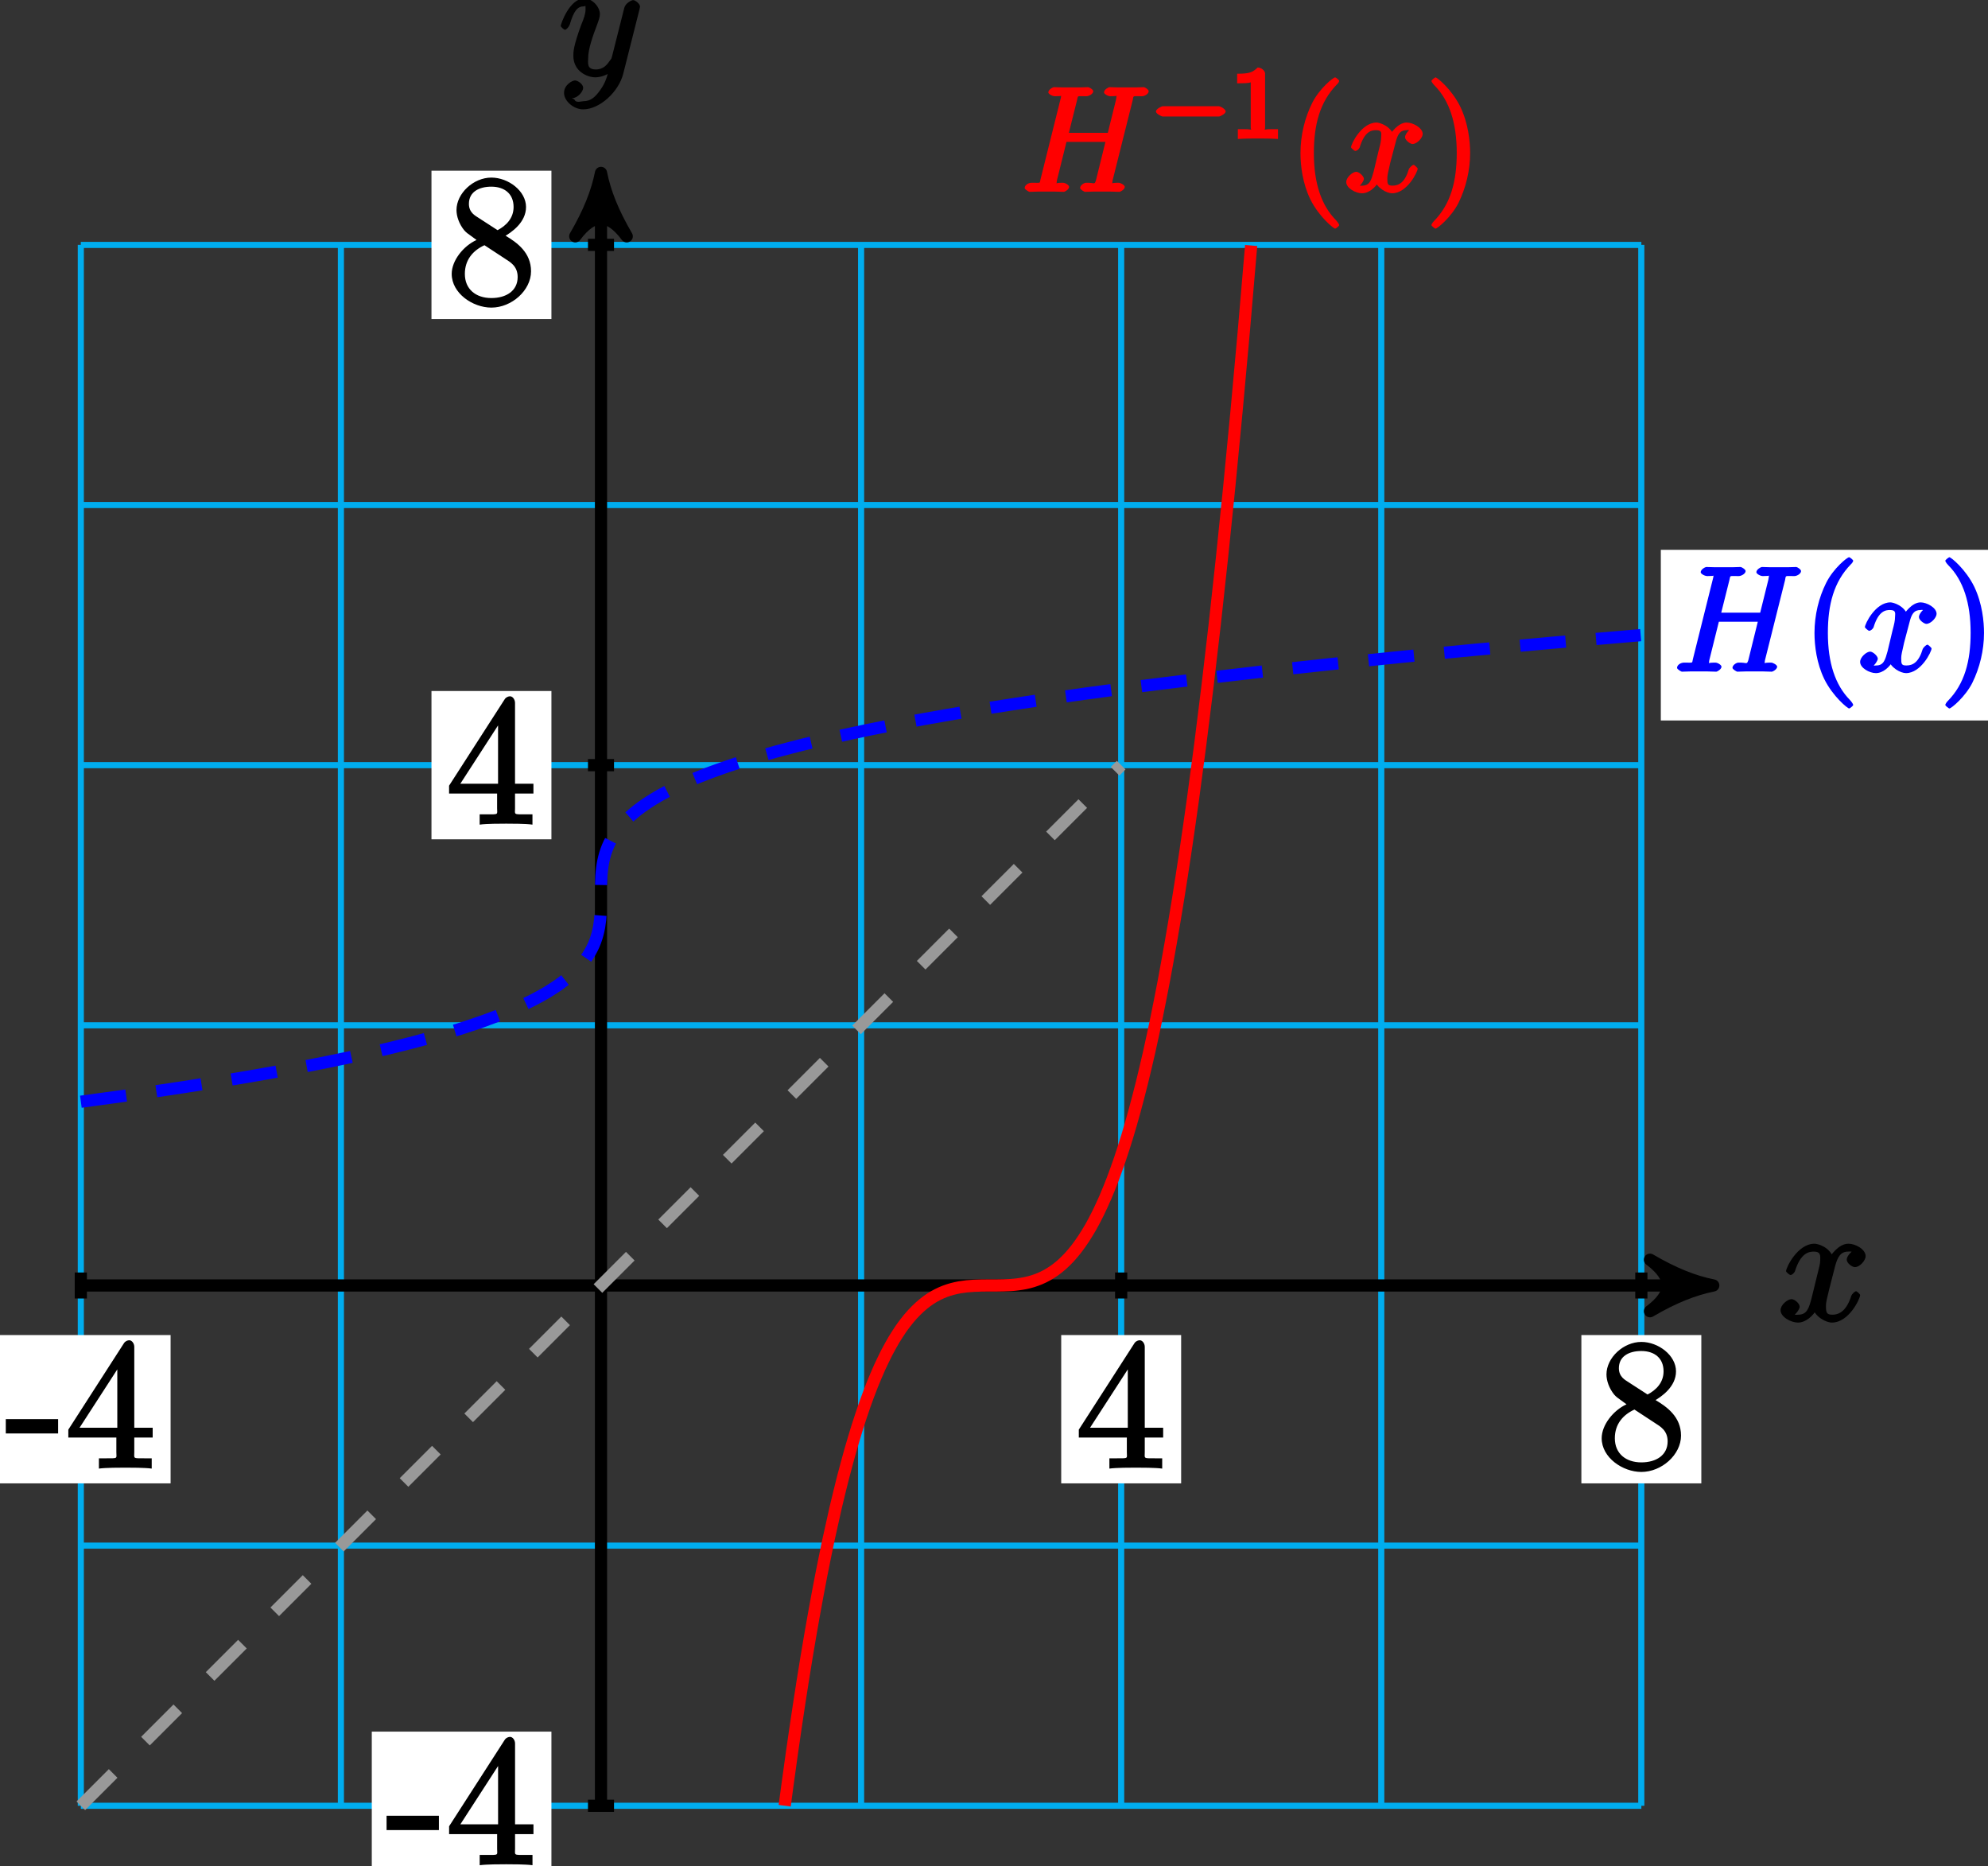 <?xml version="1.0" encoding="UTF-8"?>
<svg xmlns="http://www.w3.org/2000/svg" xmlns:xlink="http://www.w3.org/1999/xlink" width="130pt" height="122pt" viewBox="0 0 130 122" version="1.1">
<rect x="0" y="0" width="130" height="122" fill="#333333" stroke="none"/>
<defs>
<g>
<symbol overflow="visible" id="glyph0-0">
<path style="stroke:none;" d=""/>
</symbol>
<symbol overflow="visible" id="glyph0-1">
<path style="stroke:none;" d="M 5.109 -4.688 C 4.766 -4.625 4.453 -4.219 4.453 -4.016 C 4.453 -3.75 4.828 -3.516 4.984 -3.516 C 5.312 -3.516 5.688 -3.953 5.688 -4.234 C 5.688 -4.688 5.016 -5.047 4.562 -5.047 C 3.906 -5.047 3.375 -4.25 3.266 -4.047 L 3.609 -4.047 C 3.359 -4.859 2.531 -5.047 2.344 -5.047 C 1.234 -5.047 0.484 -3.484 0.484 -3.25 C 0.484 -3.203 0.703 -3 0.781 -3 C 0.859 -3 1 -3.109 1.062 -3.234 C 1.438 -4.453 1.984 -4.531 2.297 -4.531 C 2.781 -4.531 2.719 -4.234 2.719 -3.969 C 2.719 -3.734 2.641 -3.484 2.516 -2.969 L 2.156 -1.5 C 1.984 -0.844 1.859 -0.406 1.281 -0.406 C 1.234 -0.406 1.078 -0.359 0.844 -0.5 L 0.734 -0.25 C 1.125 -0.328 1.375 -0.797 1.375 -0.922 C 1.375 -1.141 1.047 -1.422 0.844 -1.422 C 0.578 -1.422 0.125 -1.047 0.125 -0.703 C 0.125 -0.25 0.812 0.109 1.266 0.109 C 1.781 0.109 2.266 -0.344 2.5 -0.781 L 2.203 -0.891 C 2.375 -0.266 3.094 0.109 3.484 0.109 C 4.594 0.109 5.328 -1.453 5.328 -1.688 C 5.328 -1.75 5.125 -1.938 5.062 -1.938 C 4.969 -1.938 4.781 -1.734 4.75 -1.641 C 4.453 -0.703 4 -0.406 3.516 -0.406 C 3.141 -0.406 3.094 -0.531 3.094 -0.984 C 3.094 -1.219 3.141 -1.391 3.312 -2.094 L 3.688 -3.562 C 3.859 -4.203 4.062 -4.531 4.547 -4.531 C 4.578 -4.531 4.75 -4.578 4.969 -4.438 Z M 5.109 -4.688 "/>
</symbol>
<symbol overflow="visible" id="glyph0-2">
<path style="stroke:none;" d="M 2.703 0.953 C 2.406 1.359 2.125 1.672 1.594 1.672 C 1.469 1.672 1.109 1.812 1.016 1.547 C 0.812 1.469 0.875 1.469 0.891 1.469 C 1.219 1.469 1.594 1.047 1.594 0.797 C 1.594 0.547 1.234 0.312 1.062 0.312 C 0.891 0.312 0.344 0.594 0.344 1.125 C 0.344 1.672 0.984 2.203 1.594 2.203 C 2.672 2.203 3.922 1.062 4.219 -0.141 L 5.281 -4.344 C 5.281 -4.391 5.312 -4.453 5.312 -4.516 C 5.312 -4.688 5.016 -4.938 4.859 -4.938 C 4.766 -4.938 4.359 -4.75 4.281 -4.422 L 3.484 -1.266 C 3.422 -1.062 3.469 -1.156 3.375 -1.031 C 3.172 -0.734 2.938 -0.406 2.422 -0.406 C 1.812 -0.406 1.922 -0.844 1.922 -1.141 C 1.922 -1.75 2.219 -2.578 2.516 -3.359 C 2.625 -3.672 2.688 -3.828 2.688 -4.031 C 2.688 -4.484 2.203 -5.047 1.672 -5.047 C 0.688 -5.047 0.125 -3.344 0.125 -3.25 C 0.125 -3.203 0.328 -3 0.406 -3 C 0.5 -3 0.672 -3.203 0.719 -3.344 C 0.984 -4.25 1.234 -4.531 1.641 -4.531 C 1.75 -4.531 1.75 -4.688 1.75 -4.328 C 1.75 -4.047 1.641 -3.734 1.469 -3.328 C 0.953 -1.922 0.953 -1.562 0.953 -1.297 C 0.953 -0.281 1.859 0.109 2.391 0.109 C 2.703 0.109 3.203 -0.031 3.469 -0.312 L 3.297 -0.484 C 3.141 0.109 3.078 0.422 2.703 0.953 Z M 2.703 0.953 "/>
</symbol>
<symbol overflow="visible" id="glyph1-0">
<path style="stroke:none;" d=""/>
</symbol>
<symbol overflow="visible" id="glyph1-1">
<path style="stroke:none;" d="M 3.672 -4.344 C 4.266 -4.672 5.188 -5.328 5.188 -6.328 C 5.188 -7.375 4.031 -8.25 2.922 -8.25 C 1.75 -8.25 0.641 -7.219 0.641 -6.125 C 0.641 -5.719 0.812 -5.219 1.141 -4.812 C 1.281 -4.656 1.297 -4.641 1.953 -4.172 C 1.094 -3.781 0.328 -2.828 0.328 -1.953 C 0.328 -0.688 1.703 0.25 2.922 0.25 C 4.25 0.25 5.516 -0.875 5.516 -2.125 C 5.516 -3.344 4.609 -4 3.844 -4.453 Z M 2.047 -5.641 C 1.891 -5.75 1.453 -5.953 1.453 -6.531 C 1.453 -7.312 2.109 -7.656 2.922 -7.656 C 3.781 -7.656 4.375 -7.188 4.375 -6.328 C 4.375 -5.594 3.891 -5.109 3.328 -4.812 Z M 2.375 -3.891 L 3.828 -2.938 C 4.141 -2.734 4.641 -2.469 4.641 -1.75 C 4.641 -0.844 3.891 -0.375 2.922 -0.375 C 1.906 -0.375 1.188 -0.953 1.188 -1.953 C 1.188 -2.875 1.719 -3.484 2.469 -3.828 Z M 2.375 -3.891 "/>
</symbol>
<symbol overflow="visible" id="glyph1-2">
<path style="stroke:none;" d="M 3.391 -2.406 L 3.391 -3.203 L -0.031 -3.203 L -0.031 -2.266 L 3.391 -2.266 Z M 3.391 -2.406 "/>
</symbol>
<symbol overflow="visible" id="glyph1-3">
<path style="stroke:none;" d="M 4.469 -7.922 C 4.469 -8.156 4.312 -8.359 4.141 -8.359 C 4.047 -8.359 3.891 -8.312 3.797 -8.172 L 0.156 -2.516 L 0.156 -2 L 3.297 -2 L 3.297 -1.047 C 3.297 -0.609 3.438 -0.641 2.562 -0.641 L 2.156 -0.641 L 2.156 0.031 C 2.609 -0.031 3.547 -0.031 3.891 -0.031 C 4.219 -0.031 5.172 -0.031 5.609 0.031 L 5.609 -0.641 L 5.219 -0.641 C 4.344 -0.641 4.469 -0.609 4.469 -1.047 L 4.469 -2 L 5.672 -2 L 5.672 -2.641 L 4.469 -2.641 Z M 3.359 -7 L 3.359 -2.641 L 0.891 -2.641 L 3.641 -6.891 Z M 3.359 -7 "/>
</symbol>
<symbol overflow="visible" id="glyph2-0">
<path style="stroke:none;" d=""/>
</symbol>
<symbol overflow="visible" id="glyph2-1">
<path style="stroke:none;" d="M 7.328 -5.984 C 7.406 -6.312 7.266 -6.25 7.938 -6.25 C 8.109 -6.25 8.375 -6.406 8.375 -6.578 C 8.375 -6.688 8.125 -6.844 8.062 -6.844 C 7.891 -6.844 7.688 -6.828 7.5 -6.828 L 6.375 -6.828 C 6.203 -6.828 6 -6.844 5.812 -6.844 C 5.75 -6.844 5.453 -6.688 5.453 -6.5 C 5.453 -6.406 5.703 -6.25 5.875 -6.25 C 6.453 -6.25 6.266 -6.328 6.266 -6.219 C 6.266 -6.203 6.266 -6.156 6.234 -6 L 5.703 -3.859 L 3.156 -3.859 L 3.688 -5.984 C 3.781 -6.312 3.625 -6.25 4.297 -6.25 C 4.469 -6.25 4.75 -6.406 4.75 -6.578 C 4.75 -6.688 4.484 -6.844 4.422 -6.844 C 4.25 -6.844 4.047 -6.828 3.875 -6.828 L 2.75 -6.828 C 2.562 -6.828 2.359 -6.844 2.188 -6.844 C 2.109 -6.844 1.812 -6.688 1.812 -6.5 C 1.812 -6.406 2.062 -6.25 2.25 -6.25 C 2.828 -6.25 2.641 -6.328 2.641 -6.219 C 2.641 -6.203 2.641 -6.156 2.594 -6 L 1.312 -0.859 C 1.219 -0.531 1.391 -0.594 0.734 -0.594 C 0.5 -0.594 0.266 -0.438 0.266 -0.25 C 0.266 -0.156 0.547 0 0.578 0 C 0.75 0 0.953 -0.016 1.125 -0.016 L 2.25 -0.016 C 2.438 -0.016 2.641 0 2.828 0 C 2.891 0 3.172 -0.156 3.172 -0.328 C 3.172 -0.438 2.922 -0.594 2.766 -0.594 C 2.188 -0.594 2.359 -0.5 2.359 -0.609 C 2.359 -0.609 2.359 -0.672 2.375 -0.75 L 3 -3.266 L 5.547 -3.266 C 5.422 -2.781 4.938 -0.781 4.922 -0.734 C 4.812 -0.438 4.844 -0.609 4.281 -0.594 C 4.156 -0.594 3.891 -0.438 3.891 -0.25 C 3.891 -0.156 4.172 0 4.203 0 C 4.375 0 4.578 -0.016 4.766 -0.016 L 5.891 -0.016 C 6.078 -0.016 6.266 0 6.453 0 C 6.531 0 6.812 -0.156 6.812 -0.328 C 6.812 -0.438 6.547 -0.594 6.406 -0.594 C 5.828 -0.594 6 -0.5 6 -0.609 C 6 -0.609 6 -0.672 6.016 -0.75 Z M 7.328 -5.984 "/>
</symbol>
<symbol overflow="visible" id="glyph2-2">
<path style="stroke:none;" d="M 4.531 -4.219 C 4.234 -4.156 3.938 -3.766 3.938 -3.578 C 3.938 -3.359 4.297 -3.125 4.422 -3.125 C 4.719 -3.125 5.094 -3.531 5.094 -3.781 C 5.094 -4.188 4.453 -4.531 4.047 -4.531 C 3.469 -4.531 2.969 -3.797 2.875 -3.609 L 3.234 -3.609 C 3.016 -4.328 2.25 -4.531 2.078 -4.531 C 1.094 -4.531 0.406 -3.125 0.406 -2.906 C 0.406 -2.875 0.625 -2.672 0.688 -2.672 C 0.766 -2.672 0.906 -2.766 0.969 -2.891 C 1.297 -3.984 1.766 -4.031 2.047 -4.031 C 2.484 -4.031 2.375 -3.781 2.375 -3.547 C 2.375 -3.344 2.328 -3.125 2.203 -2.656 L 1.891 -1.344 C 1.734 -0.781 1.641 -0.406 1.141 -0.406 C 1.094 -0.406 0.969 -0.359 0.766 -0.484 L 0.656 -0.219 C 1 -0.281 1.25 -0.734 1.25 -0.844 C 1.25 -1.031 0.922 -1.312 0.75 -1.312 C 0.516 -1.312 0.094 -0.953 0.094 -0.641 C 0.094 -0.234 0.719 0.094 1.125 0.094 C 1.594 0.094 2.031 -0.312 2.234 -0.703 L 1.938 -0.812 C 2.078 -0.25 2.75 0.094 3.094 0.094 C 4.078 0.094 4.766 -1.312 4.766 -1.516 C 4.766 -1.562 4.547 -1.766 4.5 -1.766 C 4.406 -1.766 4.219 -1.562 4.188 -1.484 C 3.938 -0.641 3.562 -0.406 3.125 -0.406 C 2.797 -0.406 2.781 -0.5 2.781 -0.891 C 2.781 -1.094 2.828 -1.25 2.969 -1.891 L 3.312 -3.188 C 3.453 -3.766 3.609 -4.031 4.047 -4.031 C 4.062 -4.031 4.203 -4.078 4.406 -3.953 Z M 4.531 -4.219 "/>
</symbol>
<symbol overflow="visible" id="glyph3-0">
<path style="stroke:none;" d=""/>
</symbol>
<symbol overflow="visible" id="glyph3-1">
<path style="stroke:none;" d="M 3.281 2.172 C 3.281 2.141 3.219 2.016 3.062 1.844 C 2.109 0.875 1.625 -0.578 1.625 -2.531 C 1.625 -4.391 2.016 -5.875 3.125 -7.016 C 3.219 -7.094 3.281 -7.219 3.281 -7.25 C 3.281 -7.312 3.062 -7.484 3.016 -7.484 C 2.891 -7.484 1.984 -6.75 1.516 -5.812 C 1.031 -4.844 0.75 -3.703 0.75 -2.531 C 0.75 -1.688 0.891 -0.547 1.391 0.484 C 1.953 1.625 2.922 2.406 3.016 2.406 C 3.062 2.406 3.281 2.234 3.281 2.172 Z M 3.281 2.172 "/>
</symbol>
<symbol overflow="visible" id="glyph3-2">
<path style="stroke:none;" d="M 2.875 -2.531 C 2.875 -3.266 2.766 -4.453 2.234 -5.562 C 1.672 -6.703 0.719 -7.484 0.609 -7.484 C 0.578 -7.484 0.344 -7.312 0.344 -7.25 C 0.344 -7.219 0.406 -7.094 0.562 -6.938 C 1.516 -5.969 2 -4.5 2 -2.547 C 2 -0.688 1.609 0.797 0.5 1.922 C 0.406 2.016 0.344 2.141 0.344 2.172 C 0.344 2.234 0.578 2.406 0.609 2.406 C 0.734 2.406 1.641 1.656 2.109 0.734 C 2.594 -0.25 2.875 -1.391 2.875 -2.531 Z M 2.875 -2.531 "/>
</symbol>
<symbol overflow="visible" id="glyph4-0">
<path style="stroke:none;" d=""/>
</symbol>
<symbol overflow="visible" id="glyph4-1">
<path style="stroke:none;" d="M 4.453 -1.453 C 4.562 -1.453 4.906 -1.641 4.906 -1.781 C 4.906 -1.938 4.562 -2.125 4.453 -2.125 L 0.797 -2.125 C 0.703 -2.125 0.344 -1.938 0.344 -1.781 C 0.344 -1.641 0.703 -1.453 0.797 -1.453 Z M 4.453 -1.453 "/>
</symbol>
<symbol overflow="visible" id="glyph5-0">
<path style="stroke:none;" d=""/>
</symbol>
<symbol overflow="visible" id="glyph5-1">
<path style="stroke:none;" d="M 2.219 -4.266 C 2.219 -4.438 1.984 -4.656 1.734 -4.656 C 1.406 -4.344 1.219 -4.25 0.391 -4.25 L 0.391 -3.625 C 0.781 -3.625 1.125 -3.625 1.281 -3.688 L 1.281 -0.734 C 1.281 -0.5 1.484 -0.625 0.875 -0.625 L 0.438 -0.625 L 0.438 0.016 C 0.906 -0.016 1.453 -0.016 1.75 -0.016 C 2.031 -0.016 2.594 -0.016 3.062 0.016 L 3.062 -0.625 L 2.625 -0.625 C 2.016 -0.625 2.219 -0.5 2.219 -0.734 Z M 2.219 -4.266 "/>
</symbol>
</g>
</defs>
<g id="surface1">
<path style="fill:none;stroke-width:0.399;stroke-linecap:butt;stroke-linejoin:miter;stroke:rgb(0%,67.839%,93.729%);stroke-opacity:1;stroke-miterlimit:10;" d="M -34.015 -34.015 L 68.032 -34.015 M -34.015 -17.007 L 68.032 -17.007 M -34.015 0.001 L 68.032 0.001 M -34.015 17.009 L 68.032 17.009 M -34.015 34.017 L 68.032 34.017 M -34.015 51.024 L 68.032 51.024 M -34.015 68.028 L 68.032 68.028 M -34.015 -34.015 L -34.015 68.032 M -17.007 -34.015 L -17.007 68.032 M 0.001 -34.015 L 0.001 68.032 M 17.009 -34.015 L 17.009 68.032 M 34.016 -34.015 L 34.016 68.032 M 51.024 -34.015 L 51.024 68.032 M 68.028 -34.015 L 68.028 68.032 " transform="matrix(1,0,0,-1,39.3,84.04)"/>
<path style="fill:none;stroke-width:0.797;stroke-linecap:butt;stroke-linejoin:miter;stroke:rgb(0%,0%,0%);stroke-opacity:1;stroke-miterlimit:10;" d="M -34.015 0.001 L 71.7 0.001 " transform="matrix(1,0,0,-1,39.3,84.04)"/>
<path style="fill-rule:nonzero;fill:rgb(0%,0%,0%);fill-opacity:1;stroke-width:0.797;stroke-linecap:butt;stroke-linejoin:round;stroke:rgb(0%,0%,0%);stroke-opacity:1;stroke-miterlimit:10;" d="M 1.034 0.001 C -0.259 0.259 -1.556 0.778 -3.106 1.685 C -1.556 0.517 -1.556 -0.519 -3.106 -1.683 C -1.556 -0.776 -0.259 -0.261 1.034 0.001 Z M 1.034 0.001 " transform="matrix(1,0,0,-1,111.001,84.04)"/>
<g style="fill:rgb(0%,0%,0%);fill-opacity:1;">
  <use xlink:href="#glyph0-1" x="116.31" y="86.356"/>
</g>
<path style="fill:none;stroke-width:0.797;stroke-linecap:butt;stroke-linejoin:miter;stroke:rgb(0%,0%,0%);stroke-opacity:1;stroke-miterlimit:10;" d="M 0.001 -34.015 L 0.001 71.7 " transform="matrix(1,0,0,-1,39.3,84.04)"/>
<path style="fill-rule:nonzero;fill:rgb(0%,0%,0%);fill-opacity:1;stroke-width:0.797;stroke-linecap:butt;stroke-linejoin:round;stroke:rgb(0%,0%,0%);stroke-opacity:1;stroke-miterlimit:10;" d="M 1.034 -0.001 C -0.259 0.261 -1.555 0.777 -3.11 1.683 C -1.555 0.519 -1.555 -0.516 -3.11 -1.684 C -1.555 -0.778 -0.259 -0.259 1.034 -0.001 Z M 1.034 -0.001 " transform="matrix(0,-1,-1,0,39.3,12.339)"/>
<g style="fill:rgb(0%,0%,0%);fill-opacity:1;">
  <use xlink:href="#glyph0-2" x="36.54" y="4.946"/>
</g>
<path style="fill:none;stroke-width:0.797;stroke-linecap:butt;stroke-linejoin:miter;stroke:rgb(0%,0%,0%);stroke-opacity:1;stroke-miterlimit:10;" d="M 68.032 0.849 L 68.032 -0.851 " transform="matrix(1,0,0,-1,39.3,84.04)"/>
<path style=" stroke:none;fill-rule:nonzero;fill:rgb(100%,100%,100%);fill-opacity:1;" d="M 103.41 96.977 L 111.254 96.977 L 111.254 87.281 L 103.41 87.281 Z M 103.41 96.977 "/>
<g style="fill:rgb(0%,0%,0%);fill-opacity:1;">
  <use xlink:href="#glyph1-1" x="104.41" y="95.98"/>
</g>
<path style="fill:none;stroke-width:0.797;stroke-linecap:butt;stroke-linejoin:miter;stroke:rgb(0%,0%,0%);stroke-opacity:1;stroke-miterlimit:10;" d="M 0.852 68.032 L -0.851 68.032 " transform="matrix(1,0,0,-1,39.3,84.04)"/>
<path style=" stroke:none;fill-rule:nonzero;fill:rgb(100%,100%,100%);fill-opacity:1;" d="M 28.215 20.855 L 36.059 20.855 L 36.059 11.16 L 28.215 11.16 Z M 28.215 20.855 "/>
<g style="fill:rgb(0%,0%,0%);fill-opacity:1;">
  <use xlink:href="#glyph1-1" x="29.21" y="19.86"/>
</g>
<path style="fill:none;stroke-width:0.797;stroke-linecap:butt;stroke-linejoin:miter;stroke:rgb(0%,0%,0%);stroke-opacity:1;stroke-miterlimit:10;" d="M -34.015 0.849 L -34.015 -0.851 " transform="matrix(1,0,0,-1,39.3,84.04)"/>
<path style=" stroke:none;fill-rule:nonzero;fill:rgb(100%,100%,100%);fill-opacity:1;" d="M -0.59 96.977 L 11.156 96.977 L 11.156 87.281 L -0.59 87.281 Z M -0.59 96.977 "/>
<g style="fill:rgb(0%,0%,0%);fill-opacity:1;">
  <use xlink:href="#glyph1-2" x="0.41" y="95.98"/>
  <use xlink:href="#glyph1-3" x="4.312" y="95.98"/>
</g>
<path style="fill:none;stroke-width:0.797;stroke-linecap:butt;stroke-linejoin:miter;stroke:rgb(0%,0%,0%);stroke-opacity:1;stroke-miterlimit:10;" d="M 0.852 -34.015 L -0.851 -34.015 " transform="matrix(1,0,0,-1,39.3,84.04)"/>
<path style=" stroke:none;fill-rule:nonzero;fill:rgb(100%,100%,100%);fill-opacity:1;" d="M 24.312 122.906 L 36.059 122.906 L 36.059 113.207 L 24.312 113.207 Z M 24.312 122.906 "/>
<g style="fill:rgb(0%,0%,0%);fill-opacity:1;">
  <use xlink:href="#glyph1-2" x="25.31" y="121.91"/>
  <use xlink:href="#glyph1-3" x="29.212" y="121.91"/>
</g>
<path style="fill:none;stroke-width:0.797;stroke-linecap:butt;stroke-linejoin:miter;stroke:rgb(0%,0%,0%);stroke-opacity:1;stroke-miterlimit:10;" d="M 34.016 0.849 L 34.016 -0.851 " transform="matrix(1,0,0,-1,39.3,84.04)"/>
<path style=" stroke:none;fill-rule:nonzero;fill:rgb(100%,100%,100%);fill-opacity:1;" d="M 69.395 96.977 L 77.238 96.977 L 77.238 87.281 L 69.395 87.281 Z M 69.395 96.977 "/>
<g style="fill:rgb(0%,0%,0%);fill-opacity:1;">
  <use xlink:href="#glyph1-3" x="70.39" y="95.98"/>
</g>
<path style="fill:none;stroke-width:0.797;stroke-linecap:butt;stroke-linejoin:miter;stroke:rgb(0%,0%,0%);stroke-opacity:1;stroke-miterlimit:10;" d="M 0.852 34.017 L -0.851 34.017 " transform="matrix(1,0,0,-1,39.3,84.04)"/>
<path style=" stroke:none;fill-rule:nonzero;fill:rgb(100%,100%,100%);fill-opacity:1;" d="M 28.215 54.871 L 36.059 54.871 L 36.059 45.176 L 28.215 45.176 Z M 28.215 54.871 "/>
<g style="fill:rgb(0%,0%,0%);fill-opacity:1;">
  <use xlink:href="#glyph1-3" x="29.21" y="53.88"/>
</g>
<path style="fill:none;stroke-width:0.797;stroke-linecap:butt;stroke-linejoin:miter;stroke:rgb(59.999%,59.999%,59.999%);stroke-opacity:1;stroke-dasharray:2.989,2.989;stroke-miterlimit:10;" d="M -34.015 -34.015 L 34.016 34.017 " transform="matrix(1,0,0,-1,39.3,84.04)"/>
<path style="fill:none;stroke-width:0.797;stroke-linecap:butt;stroke-linejoin:miter;stroke:rgb(0%,0%,100%);stroke-opacity:1;stroke-dasharray:2.989,1.993;stroke-miterlimit:10;" d="M -34.011 12.013 C -34.011 12.013 -31.464 12.356 -30.534 12.489 C -29.605 12.622 -28.167 12.833 -27.304 12.966 C -26.441 13.099 -25.109 13.31 -24.308 13.442 C -23.507 13.575 -22.277 13.786 -21.542 13.919 C -20.804 14.052 -19.671 14.263 -18.991 14.395 C -18.312 14.528 -17.273 14.739 -16.652 14.872 C -16.03 15.005 -15.081 15.216 -14.511 15.349 C -13.945 15.481 -13.081 15.692 -12.566 15.825 C -12.05 15.958 -11.265 16.169 -10.8 16.302 C -10.335 16.435 -9.628 16.649 -9.206 16.778 C -8.788 16.911 -8.155 17.126 -7.78 17.255 C -7.405 17.388 -6.843 17.602 -6.511 17.731 C -6.179 17.864 -5.679 18.079 -5.386 18.208 C -5.093 18.341 -4.655 18.556 -4.398 18.685 C -4.144 18.817 -3.761 19.032 -3.538 19.161 C -3.32 19.294 -2.991 19.509 -2.8 19.638 C -2.612 19.77 -2.331 19.985 -2.171 20.114 C -2.011 20.247 -1.78 20.462 -1.648 20.591 C -1.515 20.724 -1.32 20.938 -1.214 21.067 C -1.105 21.2 -0.948 21.415 -0.863 21.548 C -0.777 21.677 -0.655 21.892 -0.589 22.024 C -0.519 22.153 -0.429 22.368 -0.378 22.501 C -0.327 22.63 -0.261 22.845 -0.226 22.977 C -0.191 23.106 -0.144 23.321 -0.12 23.454 C -0.097 23.583 -0.07 23.798 -0.054 23.931 C -0.042 24.06 -0.027 24.274 -0.019 24.407 C -0.011 24.536 -0.007 24.751 -0.003 24.884 C 0.001 25.013 0.001 25.227 0.001 25.36 C 0.001 25.489 0.001 25.704 0.001 25.837 C 0.001 25.97 0.005 26.181 0.009 26.313 C 0.013 26.446 0.02 26.657 0.028 26.79 C 0.04 26.923 0.055 27.134 0.075 27.267 C 0.091 27.399 0.126 27.61 0.153 27.743 C 0.18 27.876 0.235 28.087 0.274 28.22 C 0.313 28.352 0.391 28.563 0.446 28.696 C 0.501 28.829 0.602 29.04 0.677 29.173 C 0.751 29.306 0.884 29.517 0.977 29.649 C 1.071 29.782 1.239 29.993 1.356 30.126 C 1.473 30.259 1.68 30.47 1.821 30.602 C 1.966 30.735 2.216 30.946 2.384 31.079 C 2.555 31.212 2.848 31.423 3.052 31.556 C 3.251 31.688 3.598 31.899 3.829 32.032 C 4.063 32.165 4.466 32.376 4.735 32.509 C 5.005 32.642 5.462 32.852 5.77 32.985 C 6.075 33.118 6.598 33.329 6.946 33.462 C 7.294 33.595 7.88 33.806 8.27 33.938 C 8.661 34.071 9.321 34.282 9.755 34.415 C 10.192 34.548 10.923 34.759 11.407 34.892 C 11.891 35.024 12.704 35.235 13.235 35.368 C 13.77 35.501 14.665 35.712 15.251 35.845 C 15.837 35.977 16.817 36.188 17.462 36.321 C 18.102 36.454 19.177 36.665 19.872 36.798 C 20.571 36.931 21.739 37.142 22.501 37.274 C 23.259 37.407 24.524 37.618 25.348 37.751 C 26.169 37.884 27.54 38.095 28.427 38.227 C 29.313 38.36 30.786 38.571 31.743 38.704 C 32.7 38.837 34.286 39.048 35.309 39.181 C 36.337 39.313 38.036 39.524 39.134 39.657 C 40.231 39.79 42.052 40.001 43.223 40.134 C 44.399 40.267 46.341 40.477 47.591 40.61 C 48.841 40.743 50.911 40.954 52.243 41.087 C 53.571 41.22 55.77 41.431 57.184 41.563 C 58.598 41.696 60.934 41.907 62.43 42.04 C 63.93 42.173 67.989 42.517 67.989 42.517 " transform="matrix(1,0,0,-1,39.3,84.04)"/>
<path style=" stroke:none;fill-rule:nonzero;fill:rgb(100%,100%,100%);fill-opacity:1;" d="M 131.305 35.945 L 108.605 35.945 L 108.605 47.102 L 131.305 47.102 Z M 131.305 35.945 "/>
<g style="fill:rgb(0%,0%,100%);fill-opacity:1;">
  <use xlink:href="#glyph2-1" x="109.4" y="43.912"/>
</g>
<g style="fill:rgb(0%,0%,100%);fill-opacity:1;">
  <use xlink:href="#glyph3-1" x="117.904" y="43.912"/>
</g>
<g style="fill:rgb(0%,0%,100%);fill-opacity:1;">
  <use xlink:href="#glyph2-2" x="121.544" y="43.912"/>
</g>
<g style="fill:rgb(0%,0%,100%);fill-opacity:1;">
  <use xlink:href="#glyph3-2" x="126.864" y="43.912"/>
</g>
<path style="fill:none;stroke-width:0.797;stroke-linecap:butt;stroke-linejoin:miter;stroke:rgb(100%,0%,0%);stroke-opacity:1;stroke-miterlimit:10;" d="M 12.012 -34.011 C 12.012 -34.011 12.356 -31.464 12.489 -30.534 C 12.622 -29.605 12.833 -28.167 12.966 -27.304 C 13.098 -26.44 13.309 -25.108 13.442 -24.308 C 13.575 -23.507 13.786 -22.276 13.919 -21.542 C 14.052 -20.804 14.262 -19.671 14.395 -18.991 C 14.528 -18.312 14.739 -17.273 14.872 -16.651 C 15.005 -16.03 15.22 -15.081 15.348 -14.511 C 15.481 -13.944 15.696 -13.081 15.825 -12.565 C 15.958 -12.05 16.173 -11.265 16.302 -10.8 C 16.434 -10.335 16.649 -9.628 16.778 -9.21 C 16.911 -8.788 17.126 -8.155 17.255 -7.78 C 17.387 -7.405 17.602 -6.843 17.731 -6.511 C 17.864 -6.179 18.079 -5.679 18.208 -5.386 C 18.341 -5.093 18.555 -4.655 18.684 -4.397 C 18.817 -4.144 19.032 -3.761 19.161 -3.538 C 19.294 -3.319 19.509 -2.991 19.637 -2.8 C 19.77 -2.612 19.985 -2.331 20.118 -2.171 C 20.247 -2.011 20.462 -1.78 20.595 -1.647 C 20.723 -1.515 20.938 -1.323 21.071 -1.214 C 21.2 -1.105 21.415 -0.948 21.548 -0.862 C 21.677 -0.776 21.891 -0.655 22.024 -0.589 C 22.153 -0.519 22.368 -0.429 22.501 -0.378 C 22.63 -0.327 22.845 -0.261 22.977 -0.226 C 23.106 -0.19 23.321 -0.144 23.454 -0.12 C 23.583 -0.097 23.798 -0.069 23.93 -0.054 C 24.059 -0.042 24.274 -0.026 24.407 -0.019 C 24.536 -0.011 24.751 -0.007 24.884 -0.003 C 25.016 0.001 25.227 0.001 25.36 0.001 C 25.493 0.001 25.704 0.001 25.837 0.001 C 25.97 0.001 26.18 0.005 26.313 0.009 C 26.446 0.013 26.657 0.02 26.79 0.028 C 26.923 0.036 27.134 0.056 27.266 0.075 C 27.399 0.091 27.61 0.126 27.743 0.153 C 27.876 0.181 28.087 0.231 28.22 0.274 C 28.352 0.313 28.563 0.392 28.696 0.446 C 28.829 0.501 29.04 0.603 29.173 0.677 C 29.305 0.751 29.516 0.884 29.649 0.978 C 29.782 1.071 29.993 1.239 30.126 1.356 C 30.259 1.474 30.47 1.681 30.602 1.821 C 30.735 1.966 30.946 2.212 31.079 2.384 C 31.212 2.556 31.423 2.849 31.555 3.052 C 31.688 3.251 31.899 3.599 32.032 3.829 C 32.165 4.063 32.376 4.466 32.509 4.735 C 32.641 5.005 32.852 5.462 32.985 5.77 C 33.118 6.075 33.329 6.599 33.462 6.946 C 33.595 7.294 33.805 7.88 33.938 8.27 C 34.071 8.661 34.282 9.321 34.415 9.755 C 34.548 10.188 34.759 10.923 34.891 11.407 C 35.024 11.892 35.235 12.704 35.368 13.235 C 35.501 13.77 35.712 14.665 35.845 15.251 C 35.977 15.837 36.188 16.817 36.321 17.462 C 36.454 18.102 36.665 19.173 36.798 19.872 C 36.93 20.571 37.141 21.739 37.274 22.501 C 37.407 23.259 37.618 24.524 37.751 25.349 C 37.884 26.169 38.095 27.536 38.227 28.427 C 38.36 29.313 38.571 30.786 38.704 31.743 C 38.837 32.7 39.048 34.286 39.18 35.31 C 39.313 36.337 39.524 38.036 39.657 39.134 C 39.79 40.231 40.001 42.052 40.134 43.224 C 40.266 44.399 40.477 46.341 40.61 47.591 C 40.743 48.841 40.954 50.911 41.087 52.243 C 41.22 53.571 41.43 55.77 41.563 57.185 C 41.696 58.599 41.907 60.935 42.04 62.431 C 42.173 63.931 42.516 67.989 42.516 67.989 " transform="matrix(1,0,0,-1,39.3,84.04)"/>
<g style="fill:rgb(100%,0%,0%);fill-opacity:1;">
  <use xlink:href="#glyph2-1" x="66.74" y="12.542"/>
</g>
<g style="fill:rgb(100%,0%,0%);fill-opacity:1;">
  <use xlink:href="#glyph4-1" x="75.244" y="9.07"/>
</g>
<g style="fill:rgb(100%,0%,0%);fill-opacity:1;">
  <use xlink:href="#glyph5-1" x="80.508" y="9.07"/>
</g>
<g style="fill:rgb(100%,0%,0%);fill-opacity:1;">
  <use xlink:href="#glyph3-1" x="84.292" y="12.542"/>
</g>
<g style="fill:rgb(100%,0%,0%);fill-opacity:1;">
  <use xlink:href="#glyph2-2" x="87.94" y="12.542"/>
</g>
<g style="fill:rgb(100%,0%,0%);fill-opacity:1;">
  <use xlink:href="#glyph3-2" x="93.26" y="12.542"/>
</g>
</g>
</svg>
